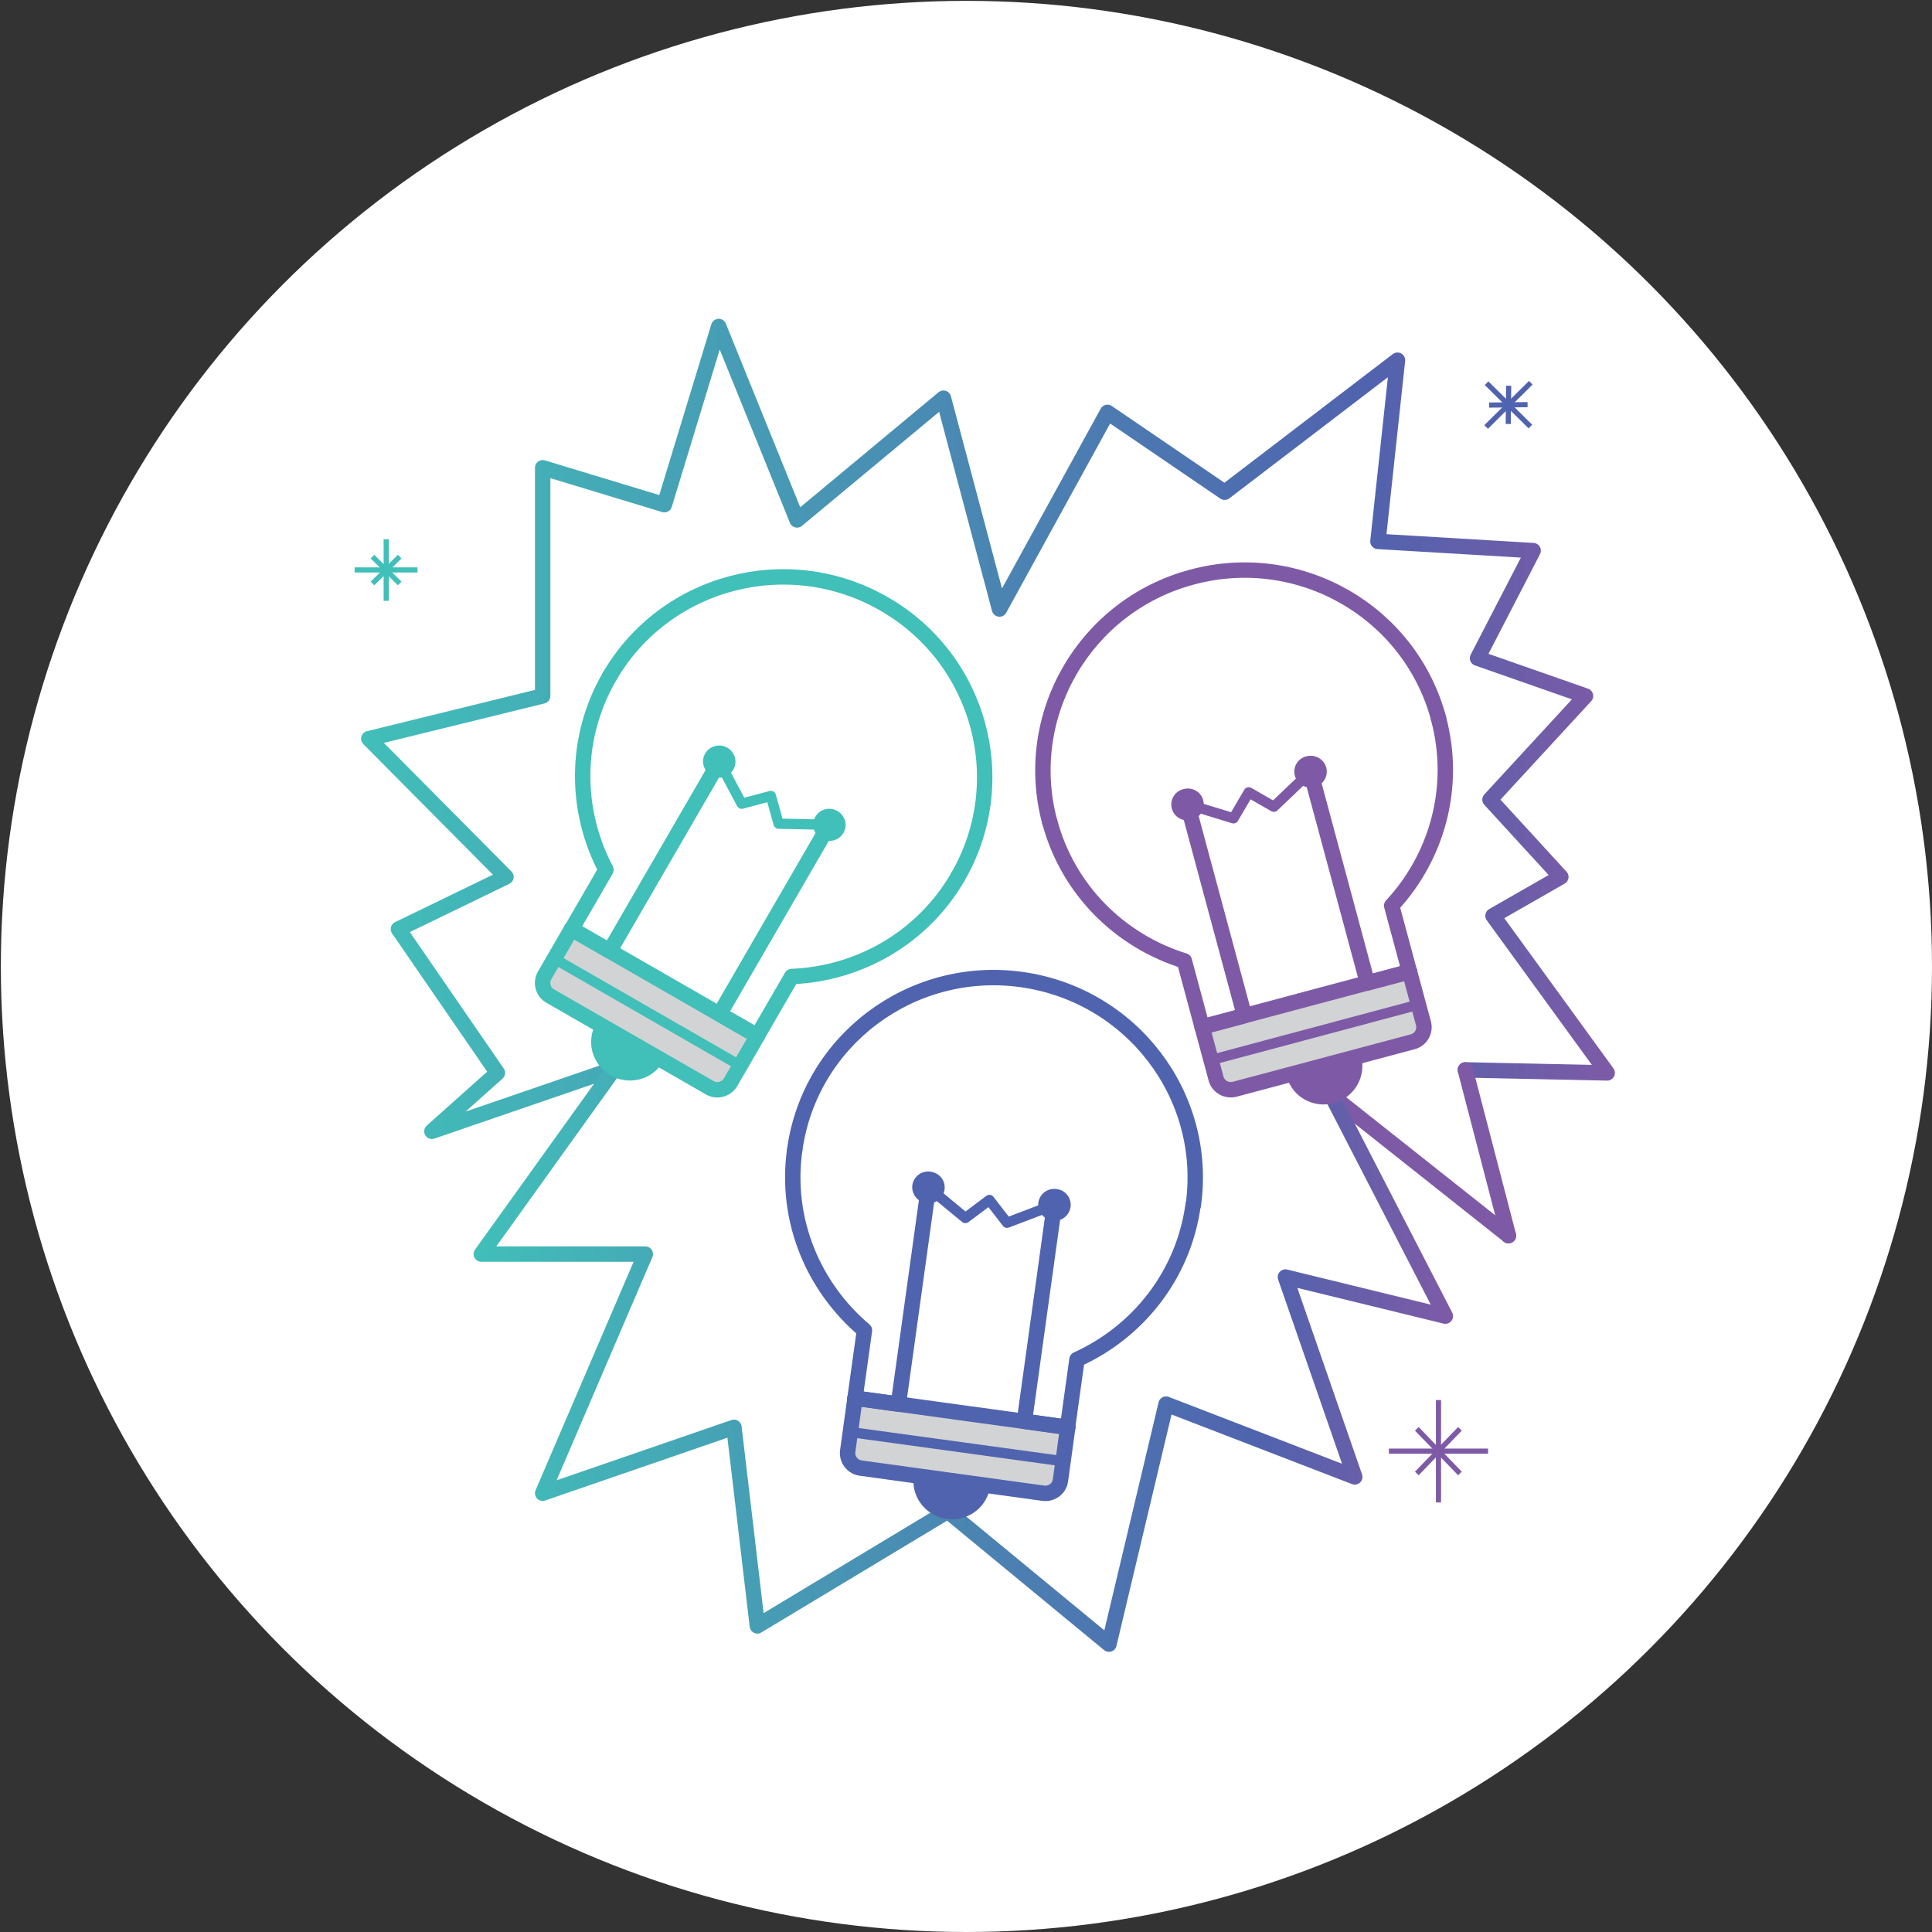 <?xml version="1.0" encoding="utf-8"?>
<!-- Generator: Adobe Illustrator 21.1.0, SVG Export Plug-In . SVG Version: 6.00 Build 0)  -->
<svg version="1.1" baseProfile="basic" id="Layer_1"
	 xmlns="http://www.w3.org/2000/svg" xmlns:xlink="http://www.w3.org/1999/xlink" x="0px" y="0px" viewBox="0 0 900 900"
	 xml:space="preserve">
<rect x="0" y="0" width="900" height="900" fill="#333333" stroke="none"/>
<style type="text/css">
	.st0{fill:#FFFFFF;}
	.st1{fill:#CCCCCC;}
	.st2{fill:none;stroke:#41BFB9;stroke-width:6.216;stroke-linecap:round;stroke-linejoin:round;stroke-miterlimit:10;}
	.st3{fill:none;stroke:#7E5AA6;stroke-width:12.75;stroke-linecap:round;stroke-linejoin:round;stroke-miterlimit:10;}
	.st4{fill:none;stroke:url(#SVGID_1_);stroke-width:12.75;stroke-linecap:round;stroke-linejoin:round;stroke-miterlimit:10;}
	.st5{fill:none;stroke:#41BFB9;stroke-width:12.75;stroke-linecap:round;stroke-linejoin:round;stroke-miterlimit:10;}
	.st6{fill:none;stroke:url(#SVGID_2_);stroke-width:12.75;stroke-linecap:round;stroke-linejoin:round;stroke-miterlimit:10;}
	.st7{fill:#7E5AA6;}
	.st8{fill:#41BBB9;}
	.st9{fill:#FFFFFF;stroke:#F15E4F;stroke-width:22.038;stroke-miterlimit:10;}
	.st10{opacity:0.6;}
	.st11{fill:none;stroke:#FFFFFF;stroke-width:21;stroke-miterlimit:10;}
	.st12{fill:none;stroke:url(#SVGID_3_);stroke-width:28.93;stroke-miterlimit:10;}
	.st13{fill:none;stroke:#FFFFFF;stroke-width:25.5;stroke-miterlimit:10;}
	.st14{fill:none;stroke:#CCCCCC;stroke-width:18;stroke-miterlimit:10;}
	.st15{opacity:0.6;fill:none;stroke:#FFFFFF;stroke-width:18;stroke-miterlimit:10;}
	.st16{fill:none;stroke:url(#SVGID_4_);stroke-width:25.5;stroke-miterlimit:10;}
	.st17{fill:#D2D3D4;}
	.st18{fill:#EEF3F3;}
	.st19{fill:url(#SVGID_5_);}
	.st20{fill:none;stroke:url(#SVGID_6_);stroke-width:25.5;stroke-miterlimit:10;}
	.st21{fill:#3EB0A9;}
	.st22{fill:#7865AC;}
	.st23{fill:#493B96;}
	.st24{fill:none;stroke:#CCCCCC;stroke-width:90;stroke-miterlimit:10;}
	.st25{fill:#D32150;}
	.st26{fill:none;stroke:#FFFFFF;stroke-width:30;stroke-miterlimit:10;}
	.st27{fill:#FFFFFF;stroke:#231F20;stroke-miterlimit:10;}
	.st28{fill:none;stroke:url(#SVGID_7_);stroke-width:12.75;stroke-linecap:round;stroke-linejoin:round;stroke-miterlimit:10;}
	.st29{fill:none;stroke:url(#SVGID_8_);stroke-width:12.75;stroke-linecap:round;stroke-linejoin:round;stroke-miterlimit:10;}
	.st30{fill:none;stroke:url(#SVGID_9_);stroke-width:12.75;stroke-linecap:round;stroke-linejoin:round;stroke-miterlimit:10;}
	.st31{fill:none;stroke:url(#SVGID_10_);stroke-width:12.75;stroke-linecap:round;stroke-linejoin:round;stroke-miterlimit:10;}
	.st32{fill:none;stroke:url(#SVGID_11_);stroke-width:12.75;stroke-linecap:round;stroke-linejoin:round;stroke-miterlimit:10;}
	.st33{fill:#FFFFFF;stroke:#5063AE;stroke-width:12.75;stroke-linecap:round;stroke-linejoin:round;stroke-miterlimit:10;}
	.st34{fill:none;stroke:url(#SVGID_12_);stroke-width:12.75;stroke-linecap:round;stroke-linejoin:round;stroke-miterlimit:10;}
	.st35{fill:none;stroke:url(#SVGID_13_);stroke-width:12.75;stroke-linecap:round;stroke-linejoin:round;stroke-miterlimit:10;}
	.st36{fill:none;stroke:url(#SVGID_14_);stroke-width:12.75;stroke-linecap:round;stroke-linejoin:round;stroke-miterlimit:10;}
	.st37{fill:none;stroke:url(#SVGID_15_);stroke-width:12.75;stroke-linecap:round;stroke-linejoin:round;stroke-miterlimit:10;}
	.st38{fill:none;stroke:#5063AE;stroke-width:12.75;stroke-linecap:round;stroke-linejoin:round;stroke-miterlimit:10;}
	.st39{fill:#41BFB9;}
	.st40{fill:none;stroke:#FFFFFF;stroke-width:49.939;stroke-miterlimit:10;}
	.st41{fill:none;stroke:#CCCCCC;stroke-width:3.88;stroke-miterlimit:10;}
	.st42{fill:#FFFFFF;stroke:url(#SVGID_16_);stroke-width:6.216;stroke-linecap:round;stroke-linejoin:round;stroke-miterlimit:10;}
	.st43{fill:#FFFFFF;stroke:url(#SVGID_17_);stroke-width:6.216;stroke-linecap:round;stroke-linejoin:round;stroke-miterlimit:10;}
	.st44{fill:#FFFFFF;stroke:#5063AE;stroke-width:6.216;stroke-linecap:round;stroke-linejoin:round;stroke-miterlimit:10;}
	.st45{fill:none;stroke:#CCCCCC;stroke-width:5.965;stroke-miterlimit:10;}
	.st46{fill:#FFFFFF;stroke:#41BFB9;stroke-width:9;stroke-linecap:round;stroke-linejoin:round;stroke-miterlimit:10;}
	.st47{fill:#D2D3D4;stroke:#41BFB9;stroke-width:9;stroke-linecap:round;stroke-linejoin:round;stroke-miterlimit:10;}
	.st48{fill:#D2D3D4;stroke:#7E5AA6;stroke-width:9;stroke-linecap:round;stroke-linejoin:round;stroke-miterlimit:10;}
	.st49{fill:#D2D3D4;stroke:#7E5AA6;stroke-width:6;stroke-linecap:round;stroke-linejoin:round;stroke-miterlimit:10;}
	.st50{fill:#FFFFFF;stroke:#7E5AA6;stroke-width:6;stroke-linecap:round;stroke-linejoin:round;stroke-miterlimit:10;}
	.st51{fill:#FFFFFF;stroke:#5063AE;stroke-width:9;stroke-linecap:round;stroke-linejoin:round;stroke-miterlimit:10;}
	.st52{fill:none;stroke:#CCCCCC;stroke-width:6;stroke-miterlimit:10;}
	.st53{fill:none;stroke:url(#SVGID_18_);stroke-width:9;stroke-linecap:round;stroke-linejoin:round;stroke-miterlimit:10;}
	.st54{fill:#FFFFFF;stroke:#41BFB9;stroke-width:6.216;stroke-linecap:round;stroke-linejoin:round;stroke-miterlimit:10;}
	.st55{fill:#D2D3D4;stroke:#41BFB9;stroke-width:6.216;stroke-linecap:round;stroke-linejoin:round;stroke-miterlimit:10;}
	.st56{fill:#7E5AA6;stroke:#FFFFFF;stroke-width:6.216;stroke-linecap:round;stroke-linejoin:round;stroke-miterlimit:10;}
	.st57{fill:#D2D3D4;stroke:#FFFFFF;stroke-width:6.216;stroke-linecap:round;stroke-linejoin:round;stroke-miterlimit:10;}
	.st58{fill:#41BFB9;stroke:#FFFFFF;stroke-width:6.216;stroke-linecap:round;stroke-linejoin:round;stroke-miterlimit:10;}
	.st59{fill:#5063AE;}
	.st60{fill:#5063AE;stroke:#FFFFFF;stroke-width:6.216;stroke-linecap:round;stroke-linejoin:round;stroke-miterlimit:10;}
	.st61{fill:none;stroke:#FFFFFF;stroke-width:6.216;stroke-linecap:round;stroke-linejoin:round;stroke-miterlimit:10;}
	.st62{fill:none;stroke:url(#SVGID_19_);stroke-width:6.216;stroke-linecap:round;stroke-linejoin:round;stroke-miterlimit:10;}
	.st63{fill:none;stroke:#5063AE;stroke-width:6.216;stroke-linecap:round;stroke-linejoin:round;stroke-miterlimit:10;}
	.st64{fill:none;stroke:url(#SVGID_20_);stroke-width:6.216;stroke-linecap:round;stroke-linejoin:round;stroke-miterlimit:10;}
	.st65{fill:none;stroke:#7E5AA6;stroke-width:6.216;stroke-linecap:round;stroke-linejoin:round;stroke-miterlimit:10;}
	.st66{fill:none;stroke:url(#SVGID_21_);stroke-width:6.216;stroke-linecap:round;stroke-linejoin:round;stroke-miterlimit:10;}
	.st67{fill:none;stroke:url(#SVGID_22_);stroke-width:6.216;stroke-linecap:round;stroke-linejoin:round;stroke-miterlimit:10;}
	.st68{fill:none;stroke:url(#SVGID_23_);stroke-width:6.216;stroke-linecap:round;stroke-linejoin:round;stroke-miterlimit:10;}
	.st69{fill:url(#SVGID_24_);}
	.st70{fill:none;stroke:url(#SVGID_25_);stroke-width:6.116;stroke-linecap:round;stroke-linejoin:round;stroke-miterlimit:10;}
	.st71{fill:none;stroke:#5063AE;stroke-width:6.116;stroke-linecap:round;stroke-linejoin:round;stroke-miterlimit:10;}
	.st72{fill:none;stroke:url(#SVGID_26_);stroke-width:6.116;stroke-linecap:round;stroke-linejoin:round;stroke-miterlimit:10;}
	.st73{fill:none;stroke:#41BFB9;stroke-width:6.116;stroke-linecap:round;stroke-linejoin:round;stroke-miterlimit:10;}
	.st74{fill:none;stroke:#7E5AA6;stroke-width:6.116;stroke-linecap:round;stroke-linejoin:round;stroke-miterlimit:10;}
	.st75{fill:none;stroke:url(#SVGID_27_);stroke-width:6.116;stroke-linecap:round;stroke-linejoin:round;stroke-miterlimit:10;}
	.st76{fill:none;stroke:url(#SVGID_28_);stroke-width:6.116;stroke-linecap:round;stroke-linejoin:round;stroke-miterlimit:10;}
	.st77{fill:none;stroke:url(#SVGID_29_);stroke-width:6.116;stroke-linecap:round;stroke-linejoin:round;stroke-miterlimit:10;}
	.st78{fill:url(#SVGID_30_);}
	.st79{fill:none;stroke:url(#SVGID_31_);stroke-width:6.116;stroke-linecap:round;stroke-linejoin:round;stroke-miterlimit:10;}
	.st80{fill:none;stroke:url(#SVGID_32_);stroke-width:6.116;stroke-linecap:round;stroke-linejoin:round;stroke-miterlimit:10;}
	.st81{fill:none;stroke:url(#SVGID_33_);stroke-width:6.116;stroke-linecap:round;stroke-linejoin:round;stroke-miterlimit:10;}
	.st82{fill:none;stroke:url(#SVGID_34_);stroke-width:6.116;stroke-linecap:round;stroke-linejoin:round;stroke-miterlimit:10;}
	.st83{fill:none;stroke:url(#SVGID_35_);stroke-width:6.116;stroke-linecap:round;stroke-linejoin:round;stroke-miterlimit:10;}
	.st84{fill:url(#SVGID_36_);}
	.st85{fill:none;stroke:url(#SVGID_37_);stroke-width:6.116;stroke-linecap:round;stroke-linejoin:round;stroke-miterlimit:10;}
	.st86{fill:none;stroke:url(#SVGID_38_);stroke-width:6.116;stroke-linecap:round;stroke-linejoin:round;stroke-miterlimit:10;}
	.st87{fill:none;stroke:url(#SVGID_39_);stroke-width:6.116;stroke-linecap:round;stroke-linejoin:round;stroke-miterlimit:10;}
	.st88{fill:none;stroke:url(#SVGID_40_);stroke-width:6.116;stroke-linecap:round;stroke-linejoin:round;stroke-miterlimit:10;}
	.st89{fill:none;stroke:url(#SVGID_41_);stroke-width:6.116;stroke-linecap:round;stroke-linejoin:round;stroke-miterlimit:10;}
	.st90{fill:url(#SVGID_42_);}
	.st91{fill:url(#SVGID_43_);}
	.st92{fill:none;stroke:url(#SVGID_44_);stroke-width:6.116;stroke-linecap:round;stroke-linejoin:round;stroke-miterlimit:10;}
	.st93{fill:none;stroke:url(#SVGID_45_);stroke-width:6.116;stroke-linecap:round;stroke-linejoin:round;stroke-miterlimit:10;}
	.st94{fill:none;stroke:url(#SVGID_46_);stroke-width:6.116;stroke-linecap:round;stroke-linejoin:round;stroke-miterlimit:10;}
	.st95{fill:none;stroke:url(#SVGID_47_);stroke-width:6.116;stroke-linecap:round;stroke-linejoin:round;stroke-miterlimit:10;}
	.st96{fill:none;stroke:url(#SVGID_48_);stroke-width:6.116;stroke-linecap:round;stroke-linejoin:round;stroke-miterlimit:10;}
	.st97{fill:none;stroke:url(#SVGID_49_);stroke-width:6.116;stroke-linecap:round;stroke-linejoin:round;stroke-miterlimit:10;}
	.st98{fill:none;stroke:url(#SVGID_50_);stroke-width:6.116;stroke-linecap:round;stroke-linejoin:round;stroke-miterlimit:10;}
	.st99{fill:none;stroke:url(#SVGID_51_);stroke-width:6.116;stroke-linecap:round;stroke-linejoin:round;stroke-miterlimit:10;}
	.st100{fill:none;stroke:url(#SVGID_52_);stroke-width:6.116;stroke-linecap:round;stroke-linejoin:round;stroke-miterlimit:10;}
	.st101{fill:none;stroke:url(#SVGID_53_);stroke-width:6.116;stroke-linecap:round;stroke-linejoin:round;stroke-miterlimit:10;}
	.st102{fill:none;stroke:url(#SVGID_54_);stroke-width:6.116;stroke-linecap:round;stroke-linejoin:round;stroke-miterlimit:10;}
	.st103{fill:none;stroke:url(#SVGID_55_);stroke-width:9;stroke-linecap:round;stroke-linejoin:round;stroke-miterlimit:10;}
	.st104{fill:none;stroke:url(#SVGID_56_);stroke-width:9;stroke-linecap:round;stroke-linejoin:round;stroke-miterlimit:10;}
	.st105{fill:none;stroke:url(#SVGID_57_);stroke-width:9;stroke-linecap:round;stroke-linejoin:round;stroke-miterlimit:10;}
	.st106{fill:none;stroke:#7E5AA6;stroke-width:9;stroke-linecap:round;stroke-linejoin:round;stroke-miterlimit:10;}
	.st107{fill:none;stroke:url(#SVGID_58_);stroke-width:9;stroke-linecap:round;stroke-linejoin:round;stroke-miterlimit:10;}
	.st108{fill:none;stroke:#5063AE;stroke-width:9;stroke-linecap:round;stroke-linejoin:round;stroke-miterlimit:10;}
	.st109{fill:#5063AE;stroke:#5063AE;stroke-width:9;stroke-linecap:round;stroke-linejoin:round;stroke-miterlimit:10;}
	.st110{fill:none;stroke:#5063AE;stroke-width:6;stroke-linecap:round;stroke-linejoin:round;stroke-miterlimit:10;}
	.st111{fill:#7E5AA6;stroke:#7E5AA6;stroke-width:9;stroke-linecap:round;stroke-linejoin:round;stroke-miterlimit:10;}
	.st112{fill:none;stroke:#7E5AA6;stroke-width:6;stroke-linecap:round;stroke-linejoin:round;stroke-miterlimit:10;}
	.st113{fill:none;stroke:#41BFB9;stroke-width:9;stroke-linecap:round;stroke-linejoin:round;stroke-miterlimit:10;}
	.st114{fill:#41BFB9;stroke:#41BFB9;stroke-width:9;stroke-linecap:round;stroke-linejoin:round;stroke-miterlimit:10;}
	.st115{fill:none;stroke:#41BFB9;stroke-width:6;stroke-linecap:round;stroke-linejoin:round;stroke-miterlimit:10;}
	.st116{fill:none;stroke:#41BFB9;stroke-width:3;stroke-miterlimit:10;}
	.st117{fill:none;stroke:#5063AE;stroke-width:3;stroke-miterlimit:10;}
	.st118{fill:none;stroke:#7E5AA6;stroke-width:3;stroke-miterlimit:10;}
	.st119{fill:none;stroke:url(#SVGID_59_);stroke-width:9;stroke-linecap:round;stroke-linejoin:round;stroke-miterlimit:10;}
	.st120{fill:none;stroke:url(#SVGID_60_);stroke-width:6;stroke-linecap:round;stroke-linejoin:round;stroke-miterlimit:10;}
	.st121{fill:none;stroke:url(#SVGID_61_);stroke-width:9;stroke-linecap:round;stroke-linejoin:round;stroke-miterlimit:10;}
	.st122{fill:none;stroke:url(#SVGID_62_);stroke-width:9;stroke-linecap:round;stroke-linejoin:round;stroke-miterlimit:10;}
	.st123{fill:none;stroke:url(#SVGID_63_);stroke-width:9;stroke-linecap:round;stroke-linejoin:round;stroke-miterlimit:10;}
	.st124{fill:none;stroke:url(#SVGID_64_);stroke-width:9;stroke-linecap:round;stroke-linejoin:round;stroke-miterlimit:10;}
	.st125{fill:none;stroke:url(#SVGID_65_);stroke-width:9;stroke-linecap:round;stroke-linejoin:round;stroke-miterlimit:10;}
	.st126{fill:#FFFFFF;stroke:#5063AE;stroke-width:6;stroke-linecap:round;stroke-linejoin:round;stroke-miterlimit:10;}
	.st127{fill:none;stroke:url(#SVGID_66_);stroke-width:9;stroke-linecap:round;stroke-linejoin:round;stroke-miterlimit:10;}
	.st128{fill:none;stroke:url(#SVGID_67_);stroke-width:9;stroke-linecap:round;stroke-linejoin:round;stroke-miterlimit:10;}
	.st129{fill:none;stroke:url(#SVGID_68_);stroke-width:9;stroke-linecap:round;stroke-linejoin:round;stroke-miterlimit:10;}
	.st130{fill:none;stroke:#3E3092;stroke-width:3;stroke-miterlimit:10;}
	.st131{fill:none;stroke:url(#SVGID_69_);stroke-width:9;stroke-linecap:round;stroke-linejoin:round;stroke-miterlimit:10;}
	.st132{fill:none;stroke:url(#SVGID_70_);stroke-width:9;stroke-linecap:round;stroke-linejoin:round;stroke-miterlimit:10;}
	.st133{fill:#FFFFFF;stroke:#7E5AA6;stroke-width:9;stroke-linecap:round;stroke-linejoin:round;stroke-miterlimit:10;}
	.st134{fill:#D2D3D4;stroke:#5063AE;stroke-width:9;stroke-linecap:round;stroke-linejoin:round;stroke-miterlimit:10;}
	.st135{fill:none;stroke:#7E5AA6;stroke-width:4.779;stroke-linecap:round;stroke-linejoin:round;stroke-miterlimit:10;}
	.st136{fill:none;stroke:url(#SVGID_71_);stroke-width:7.169;stroke-linecap:round;stroke-linejoin:round;stroke-miterlimit:10;}
	.st137{fill:none;stroke:#41BFB9;stroke-width:7.169;stroke-linecap:round;stroke-linejoin:round;stroke-miterlimit:10;}
	.st138{fill:none;stroke:#7E5AA6;stroke-width:7.169;stroke-linecap:round;stroke-linejoin:round;stroke-miterlimit:10;}
	.st139{fill:none;stroke:url(#SVGID_72_);stroke-width:4.779;stroke-linecap:round;stroke-linejoin:round;stroke-miterlimit:10;}
	.st140{fill:none;stroke:url(#SVGID_73_);stroke-width:7.169;stroke-linecap:round;stroke-linejoin:round;stroke-miterlimit:10;}
	.st141{fill:none;stroke:url(#SVGID_74_);stroke-width:7.169;stroke-linecap:round;stroke-linejoin:round;stroke-miterlimit:10;}
	.st142{fill:none;stroke:url(#SVGID_75_);stroke-width:7.169;stroke-linecap:round;stroke-linejoin:round;stroke-miterlimit:10;}
	.st143{fill:none;stroke:url(#SVGID_76_);stroke-width:7.169;stroke-linecap:round;stroke-linejoin:round;stroke-miterlimit:10;}
	.st144{fill:none;stroke:url(#SVGID_77_);stroke-width:7.169;stroke-linecap:round;stroke-linejoin:round;stroke-miterlimit:10;}
	.st145{fill:#FFFFFF;stroke:#5063AE;stroke-width:7.169;stroke-linecap:round;stroke-linejoin:round;stroke-miterlimit:10;}
	.st146{fill:#FFFFFF;stroke:#5063AE;stroke-width:4.779;stroke-linecap:round;stroke-linejoin:round;stroke-miterlimit:10;}
	.st147{fill:none;stroke:url(#SVGID_78_);stroke-width:7.169;stroke-linecap:round;stroke-linejoin:round;stroke-miterlimit:10;}
	.st148{fill:none;stroke:url(#SVGID_79_);stroke-width:7.169;stroke-linecap:round;stroke-linejoin:round;stroke-miterlimit:10;}
	.st149{fill:none;stroke:url(#SVGID_80_);stroke-width:7.169;stroke-linecap:round;stroke-linejoin:round;stroke-miterlimit:10;}
	.st150{fill:none;stroke:#5063AE;stroke-width:2.389;stroke-miterlimit:10;}
	.st151{fill:none;stroke:#7E5AA6;stroke-width:2.389;stroke-miterlimit:10;}
	.st152{fill:none;stroke:#CCCCCC;stroke-width:4.779;stroke-miterlimit:10;}
	.st153{fill:none;stroke:#41BFB9;stroke-width:2.389;stroke-miterlimit:10;}
	.st154{fill:none;stroke:#3E3092;stroke-width:2.389;stroke-miterlimit:10;}
	.st155{fill:none;stroke:url(#SVGID_81_);stroke-width:7.169;stroke-linecap:round;stroke-linejoin:round;stroke-miterlimit:10;}
	.st156{fill:#FFFFFF;stroke:#41BFB9;stroke-width:7.168;stroke-linecap:round;stroke-linejoin:round;stroke-miterlimit:10;}
	.st157{fill:#D2D3D4;stroke:#41BFB9;stroke-width:7.168;stroke-linecap:round;stroke-linejoin:round;stroke-miterlimit:10;}
	.st158{fill:#D2D3D4;stroke:#7E5AA6;stroke-width:7.168;stroke-linecap:round;stroke-linejoin:round;stroke-miterlimit:10;}
	.st159{fill:#D2D3D4;stroke:#7E5AA6;stroke-width:4.778;stroke-linecap:round;stroke-linejoin:round;stroke-miterlimit:10;}
	.st160{fill:#FFFFFF;stroke:#7E5AA6;stroke-width:4.778;stroke-linecap:round;stroke-linejoin:round;stroke-miterlimit:10;}
	.st161{fill:#FFFFFF;stroke:#5063AE;stroke-width:7.168;stroke-linecap:round;stroke-linejoin:round;stroke-miterlimit:10;}
	.st162{fill:none;stroke:#CCCCCC;stroke-width:4.778;stroke-miterlimit:10;}
	.st163{fill:none;stroke:url(#SVGID_82_);stroke-width:7.168;stroke-linecap:round;stroke-linejoin:round;stroke-miterlimit:10;}
	.st164{fill:none;stroke:url(#SVGID_83_);stroke-width:7.178;stroke-linecap:round;stroke-linejoin:round;stroke-miterlimit:10;}
	.st165{fill:none;stroke:url(#SVGID_84_);stroke-width:7.178;stroke-linecap:round;stroke-linejoin:round;stroke-miterlimit:10;}
	.st166{fill:none;stroke:url(#SVGID_85_);stroke-width:7.178;stroke-linecap:round;stroke-linejoin:round;stroke-miterlimit:10;}
	.st167{fill:none;stroke:#7E5AA6;stroke-width:7.178;stroke-linecap:round;stroke-linejoin:round;stroke-miterlimit:10;}
	.st168{fill:none;stroke:url(#SVGID_86_);stroke-width:7.178;stroke-linecap:round;stroke-linejoin:round;stroke-miterlimit:10;}
	.st169{fill:none;stroke:#5063AE;stroke-width:7.178;stroke-linecap:round;stroke-linejoin:round;stroke-miterlimit:10;}
	.st170{fill:#5063AE;stroke:#5063AE;stroke-width:7.178;stroke-linecap:round;stroke-linejoin:round;stroke-miterlimit:10;}
	.st171{fill:none;stroke:#5063AE;stroke-width:4.786;stroke-linecap:round;stroke-linejoin:round;stroke-miterlimit:10;}
	.st172{fill:#7E5AA6;stroke:#7E5AA6;stroke-width:7.178;stroke-linecap:round;stroke-linejoin:round;stroke-miterlimit:10;}
	.st173{fill:none;stroke:#7E5AA6;stroke-width:4.786;stroke-linecap:round;stroke-linejoin:round;stroke-miterlimit:10;}
	.st174{fill:none;stroke:#41BFB9;stroke-width:7.178;stroke-linecap:round;stroke-linejoin:round;stroke-miterlimit:10;}
	.st175{fill:#41BFB9;stroke:#41BFB9;stroke-width:7.178;stroke-linecap:round;stroke-linejoin:round;stroke-miterlimit:10;}
	.st176{fill:none;stroke:#41BFB9;stroke-width:4.786;stroke-linecap:round;stroke-linejoin:round;stroke-miterlimit:10;}
	.st177{fill:none;stroke:#41BFB9;stroke-width:2.393;stroke-miterlimit:10;}
	.st178{fill:none;stroke:#5063AE;stroke-width:2.393;stroke-miterlimit:10;}
	.st179{fill:none;stroke:#7E5AA6;stroke-width:2.393;stroke-miterlimit:10;}
	.st180{fill:none;stroke:#5063AE;stroke-width:7.168;stroke-linecap:round;stroke-linejoin:round;stroke-miterlimit:10;}
	.st181{fill:none;stroke:#7E5AA6;stroke-width:7.168;stroke-linecap:round;stroke-linejoin:round;stroke-miterlimit:10;}
	.st182{fill:none;stroke:#41BFB9;stroke-width:7.168;stroke-linecap:round;stroke-linejoin:round;stroke-miterlimit:10;}
	.st183{fill:#FFFFFF;stroke:#41BFB9;stroke-width:7.168;stroke-linecap:round;stroke-linejoin:round;stroke-miterlimit:10;}
	.st184{fill:#FFFFFF;stroke:#5063AE;stroke-width:7.168;stroke-linecap:round;stroke-linejoin:round;stroke-miterlimit:10;}
	.st185{fill:#FFFFFF;stroke:#7E5AA6;stroke-width:7.168;stroke-linecap:round;stroke-linejoin:round;stroke-miterlimit:10;}
	.st186{fill:#D2D3D4;stroke:#5063AE;stroke-width:7.168;stroke-linecap:round;stroke-linejoin:round;stroke-miterlimit:10;}
</style>
<circle class="st0" cx="450.2" cy="450.2" r="449.8"/>
<g>
	<path class="st17" d="M266.2,432.8l-12.5,21.6c-1.9,3.4-0.8,7.7,2.6,9.6l74.3,42.7c3.4,2,7.7,0.8,9.7-2.5l12.5-21.6"/>
	<path class="st17" d="M560,478.4l6.5,24.1c1,3.7,4.9,5.9,8.7,4.9l82.9-22.1c3.8-1,6-4.9,5-8.6l-6.5-24.1"/>
	<path class="st17" d="M398.3,651.3l-3.4,24.7c-0.5,3.8,2.2,7.4,6.1,7.9l85,11.7c3.9,0.5,7.5-2.1,8-6l3.4-24.7"/>
	<g>
		<g>
			<path class="st0" d="M526.7,533.5c9.2,34.3-11.5,69.6-46.2,78.8c-34.7,9.3-70.3-11-79.6-45.3s11.5-69.6,46.2-78.8
				S517.5,499.3,526.7,533.5z"/>
			<g>
				<g>
					<path class="st0" d="M640.2,342.4c9,33.5-11.2,67.9-45.1,77c-33.9,9-68.7-10.7-77.7-44.2c-9-33.5,11.2-67.9,45.1-77
						C596.4,289.2,631.2,309,640.2,342.4z"/>
					<path class="st0" d="M431,399.7c-21,36.3-67.9,48.5-104.6,27.4c-36.7-21.1-49.5-67.7-28.5-103.9s67.9-48.5,104.6-27.4
						C439.2,316.9,452,363.5,431,399.7z"/>
				</g>
			</g>
			<linearGradient id="SVGID_1_" gradientUnits="userSpaceOnUse" x1="168.186" y1="339.512" x2="752.253" y2="339.512">
				<stop  offset="1.198948e-03" style="stop-color:#41BFB9"/>
				<stop  offset="0.8" style="stop-color:#5063AE"/>
				<stop  offset="1" style="stop-color:#7E5AA6"/>
			</linearGradient>
			
				<polyline style="fill:none;stroke:url(#SVGID_1_);stroke-width:7.178;stroke-linecap:round;stroke-linejoin:round;stroke-miterlimit:10;" points="
				286.2,497.8 201.2,527 231.7,499.8 185.6,432.8 235.7,408.5 171.8,344.1 252.8,324.2 252.8,217.9 309.5,235.1 334.8,152.1 
				371.3,242.2 439.5,185.5 465.6,283.7 515.9,192.1 570.5,229.3 651,167.8 641.9,252.2 714.2,256.5 688.3,306.6 738.6,324.2 
				694.1,372.5 727.1,408.5 695.5,426.6 748.7,499.8 682.6,498.4 			"/>
			<line class="st167" x1="702.7" y1="575.6" x2="620.3" y2="510.3"/>
			<line class="st167" x1="682.6" y1="498.4" x2="702.7" y2="575.6"/>
			<linearGradient id="SVGID_2_" gradientUnits="userSpaceOnUse" x1="220.608" y1="631.896" x2="676.86" y2="631.896">
				<stop  offset="1.198948e-03" style="stop-color:#41BFB9"/>
				<stop  offset="0.8" style="stop-color:#5063AE"/>
				<stop  offset="1" style="stop-color:#7E5AA6"/>
			</linearGradient>
			
				<polyline style="fill:none;stroke:url(#SVGID_2_);stroke-width:7.178;stroke-linecap:round;stroke-linejoin:round;stroke-miterlimit:10;" points="
				286.2,497.8 224.2,584.2 300.6,584.2 252.8,695.6 341.9,664.9 352.8,757.4 441.5,704 516.6,765.9 543.2,654.1 631.1,688 
				598.8,594.9 673.3,613.1 620.3,510.3 			"/>
			<g>
				<g>
					<path class="st59" d="M440,554.2c-0.6,4.1-4.4,6.9-8.5,6.3c-4.1-0.6-7-4.3-6.5-8.4c0.6-4.1,4.4-6.9,8.5-6.3
						C437.7,546.4,440.6,550.1,440,554.2z"/>
					<path class="st59" d="M498.7,562.3c-0.6,4.1-4.4,6.9-8.5,6.3c-4.1-0.6-7-4.3-6.5-8.4c0.6-4.1,4.4-6.9,8.5-6.3
						C496.4,554.4,499.3,558.2,498.7,562.3z"/>
				</g>
				<g>
					<g>
						<path class="st169" d="M398.3,651.3l-3.4,24.7c-0.5,3.8,2.2,7.4,6.1,7.9l85,11.7c3.9,0.5,7.5-2.1,8-6l3.4-24.7"/>
						<path class="st170" d="M457.7,691.9c-1.1,7.8-8.3,13.2-16.2,12.1c-7.9-1.1-13.4-8.3-12.3-16.1"/>
						<g>
							<path class="st169" d="M555.9,561.3c7.1-50.9-28.8-97.9-80.1-105s-98.6,28.5-105.6,79.4"/>
							<path class="st169" d="M370.2,535.7c-4.6,32.8,8.8,64,32.5,84l-4.4,31.6l20.2,2.8l14-100.9"/>
							<path class="st169" d="M491.2,561.2l-14,100.9l20.1,2.8l4.4-31.6c28.3-12.8,49.6-39.2,54.1-72"/>
						</g>
					</g>
					<line class="st171" x1="396.1" y1="667.1" x2="495.2" y2="680.7"/>
					<line class="st169" x1="398.3" y1="651.3" x2="497.4" y2="664.9"/>
					<polyline class="st171" points="432.5,553.2 449.7,567.4 460.9,559 469.1,569.6 491.2,561.2 					"/>
				</g>
			</g>
			<g>
				<g>
					<g>
						<path class="st7" d="M560.5,372.8c1.1,4-1.3,8.1-5.4,9.1c-4,1.1-8.2-1.3-9.2-5.2c-1.1-4,1.3-8.1,5.4-9.1
							C555.3,366.5,559.5,368.8,560.5,372.8z"/>
						<path class="st7" d="M617.8,357.5c1.1,4-1.3,8.1-5.4,9.1c-4,1.1-8.2-1.3-9.2-5.2c-1.1-4,1.3-8.1,5.4-9.1
							S616.7,353.6,617.8,357.5z"/>
					</g>
					<g>
						<g>
							<path class="st167" d="M560,478.4l6.5,24.1c1,3.7,4.9,5.9,8.7,4.9l82.9-22.1c3.8-1,6-4.9,5-8.6l-6.5-24.1"/>
							<path class="st172" d="M630.6,492.9c2,7.6-2.5,15.4-10.2,17.5c-7.7,2.1-15.6-2.4-17.6-10"/>
							<g>
								<path class="st167" d="M670.1,334.5c-13.4-49.6-64.7-79.1-114.7-65.7c-50,13.3-79.7,64.4-66.4,114.1"/>
								<path class="st167" d="M489,382.8c8.6,32,33,55.6,62.7,64.8l8.3,30.8l19.7-5.3l-26.5-98.4"/>
								<path class="st167" d="M610.5,359.5l26.5,98.4l19.6-5.2l-8.3-30.8c21.1-22.7,30.4-55.3,21.8-87.3"/>
							</g>
						</g>
						<line class="st173" x1="564.2" y1="493.8" x2="660.7" y2="468"/>
						<line class="st167" x1="560" y1="478.4" x2="656.6" y2="452.6"/>
						<polyline class="st173" points="553.3,374.7 574.6,381.2 581.7,369.1 593.4,375.8 610.5,359.5 						"/>
					</g>
				</g>
				<g>
					<g>
						<path class="st39" d="M341.6,358.5c-2.1,3.6-6.7,4.8-10.3,2.7c-3.6-2.1-4.9-6.7-2.8-10.2s6.7-4.8,10.3-2.7
							S343.7,354.9,341.6,358.5z"/>
						<path class="st39" d="M392.9,388c-2.1,3.6-6.7,4.8-10.3,2.7c-3.6-2.1-4.9-6.7-2.8-10.2c2.1-3.6,6.7-4.8,10.3-2.7
							C393.7,379.9,395,384.4,392.9,388z"/>
					</g>
					<g>
						<g>
							<path class="st174" d="M266.2,432.8l-12.5,21.6c-1.9,3.4-0.8,7.7,2.6,9.6l74.3,42.7c3.4,2,7.7,0.8,9.7-2.5l12.5-21.6"/>
							<path class="st175" d="M305.8,492.7c-3.9,6.8-12.7,9.1-19.6,5.1s-9.3-12.7-5.3-19.5"/>
							<g>
								<path class="st174" d="M446.2,408.5C472,364,456.6,307,411.8,281.3c-44.8-25.8-102.1-10.6-127.9,33.9"/>
								<path class="st174" d="M283.9,315.2c-16.6,28.7-16.1,62.6-1.6,90l-16,27.6l17.7,10.2l51.1-88.2"/>
								<path class="st174" d="M386.3,384.2l-51.1,88.2l17.6,10.1l16-27.6c31-1.2,60.8-17.7,77.4-46.4"/>
							</g>
						</g>
						<line class="st176" x1="258.2" y1="446.6" x2="344.8" y2="496.4"/>
						<line class="st174" x1="266.2" y1="432.8" x2="352.8" y2="482.6"/>
						<polyline class="st176" points="335,354.7 345.5,374.4 359.1,370.8 362.7,383.7 386.3,384.2 						"/>
					</g>
				</g>
			</g>
		</g>
		<g>
			<line class="st177" x1="165.2" y1="265.5" x2="194.5" y2="265.5"/>
			<line class="st177" x1="173.5" y1="259.3" x2="186.2" y2="271.8"/>
			<line class="st177" x1="186.2" y1="259.3" x2="173.5" y2="271.8"/>
			<line class="st177" x1="179.9" y1="251.2" x2="179.9" y2="279.9"/>
		</g>
		<g>
			<line class="st178" x1="692.3" y1="198.9" x2="713.1" y2="178.3"/>
			<line class="st178" x1="693.7" y1="188.7" x2="711.6" y2="188.5"/>
			<line class="st178" x1="702.8" y1="179.7" x2="702.6" y2="197.5"/>
			<line class="st178" x1="692.5" y1="178.5" x2="712.9" y2="198.7"/>
		</g>
		<g>
			<line class="st179" x1="647" y1="676" x2="693.2" y2="676"/>
			<line class="st179" x1="660" y1="665.6" x2="680.1" y2="686.4"/>
			<line class="st179" x1="680.1" y1="665.6" x2="660" y2="686.4"/>
			<line class="st179" x1="670.1" y1="652.2" x2="670.1" y2="699.9"/>
		</g>
	</g>
</g>
</svg>
